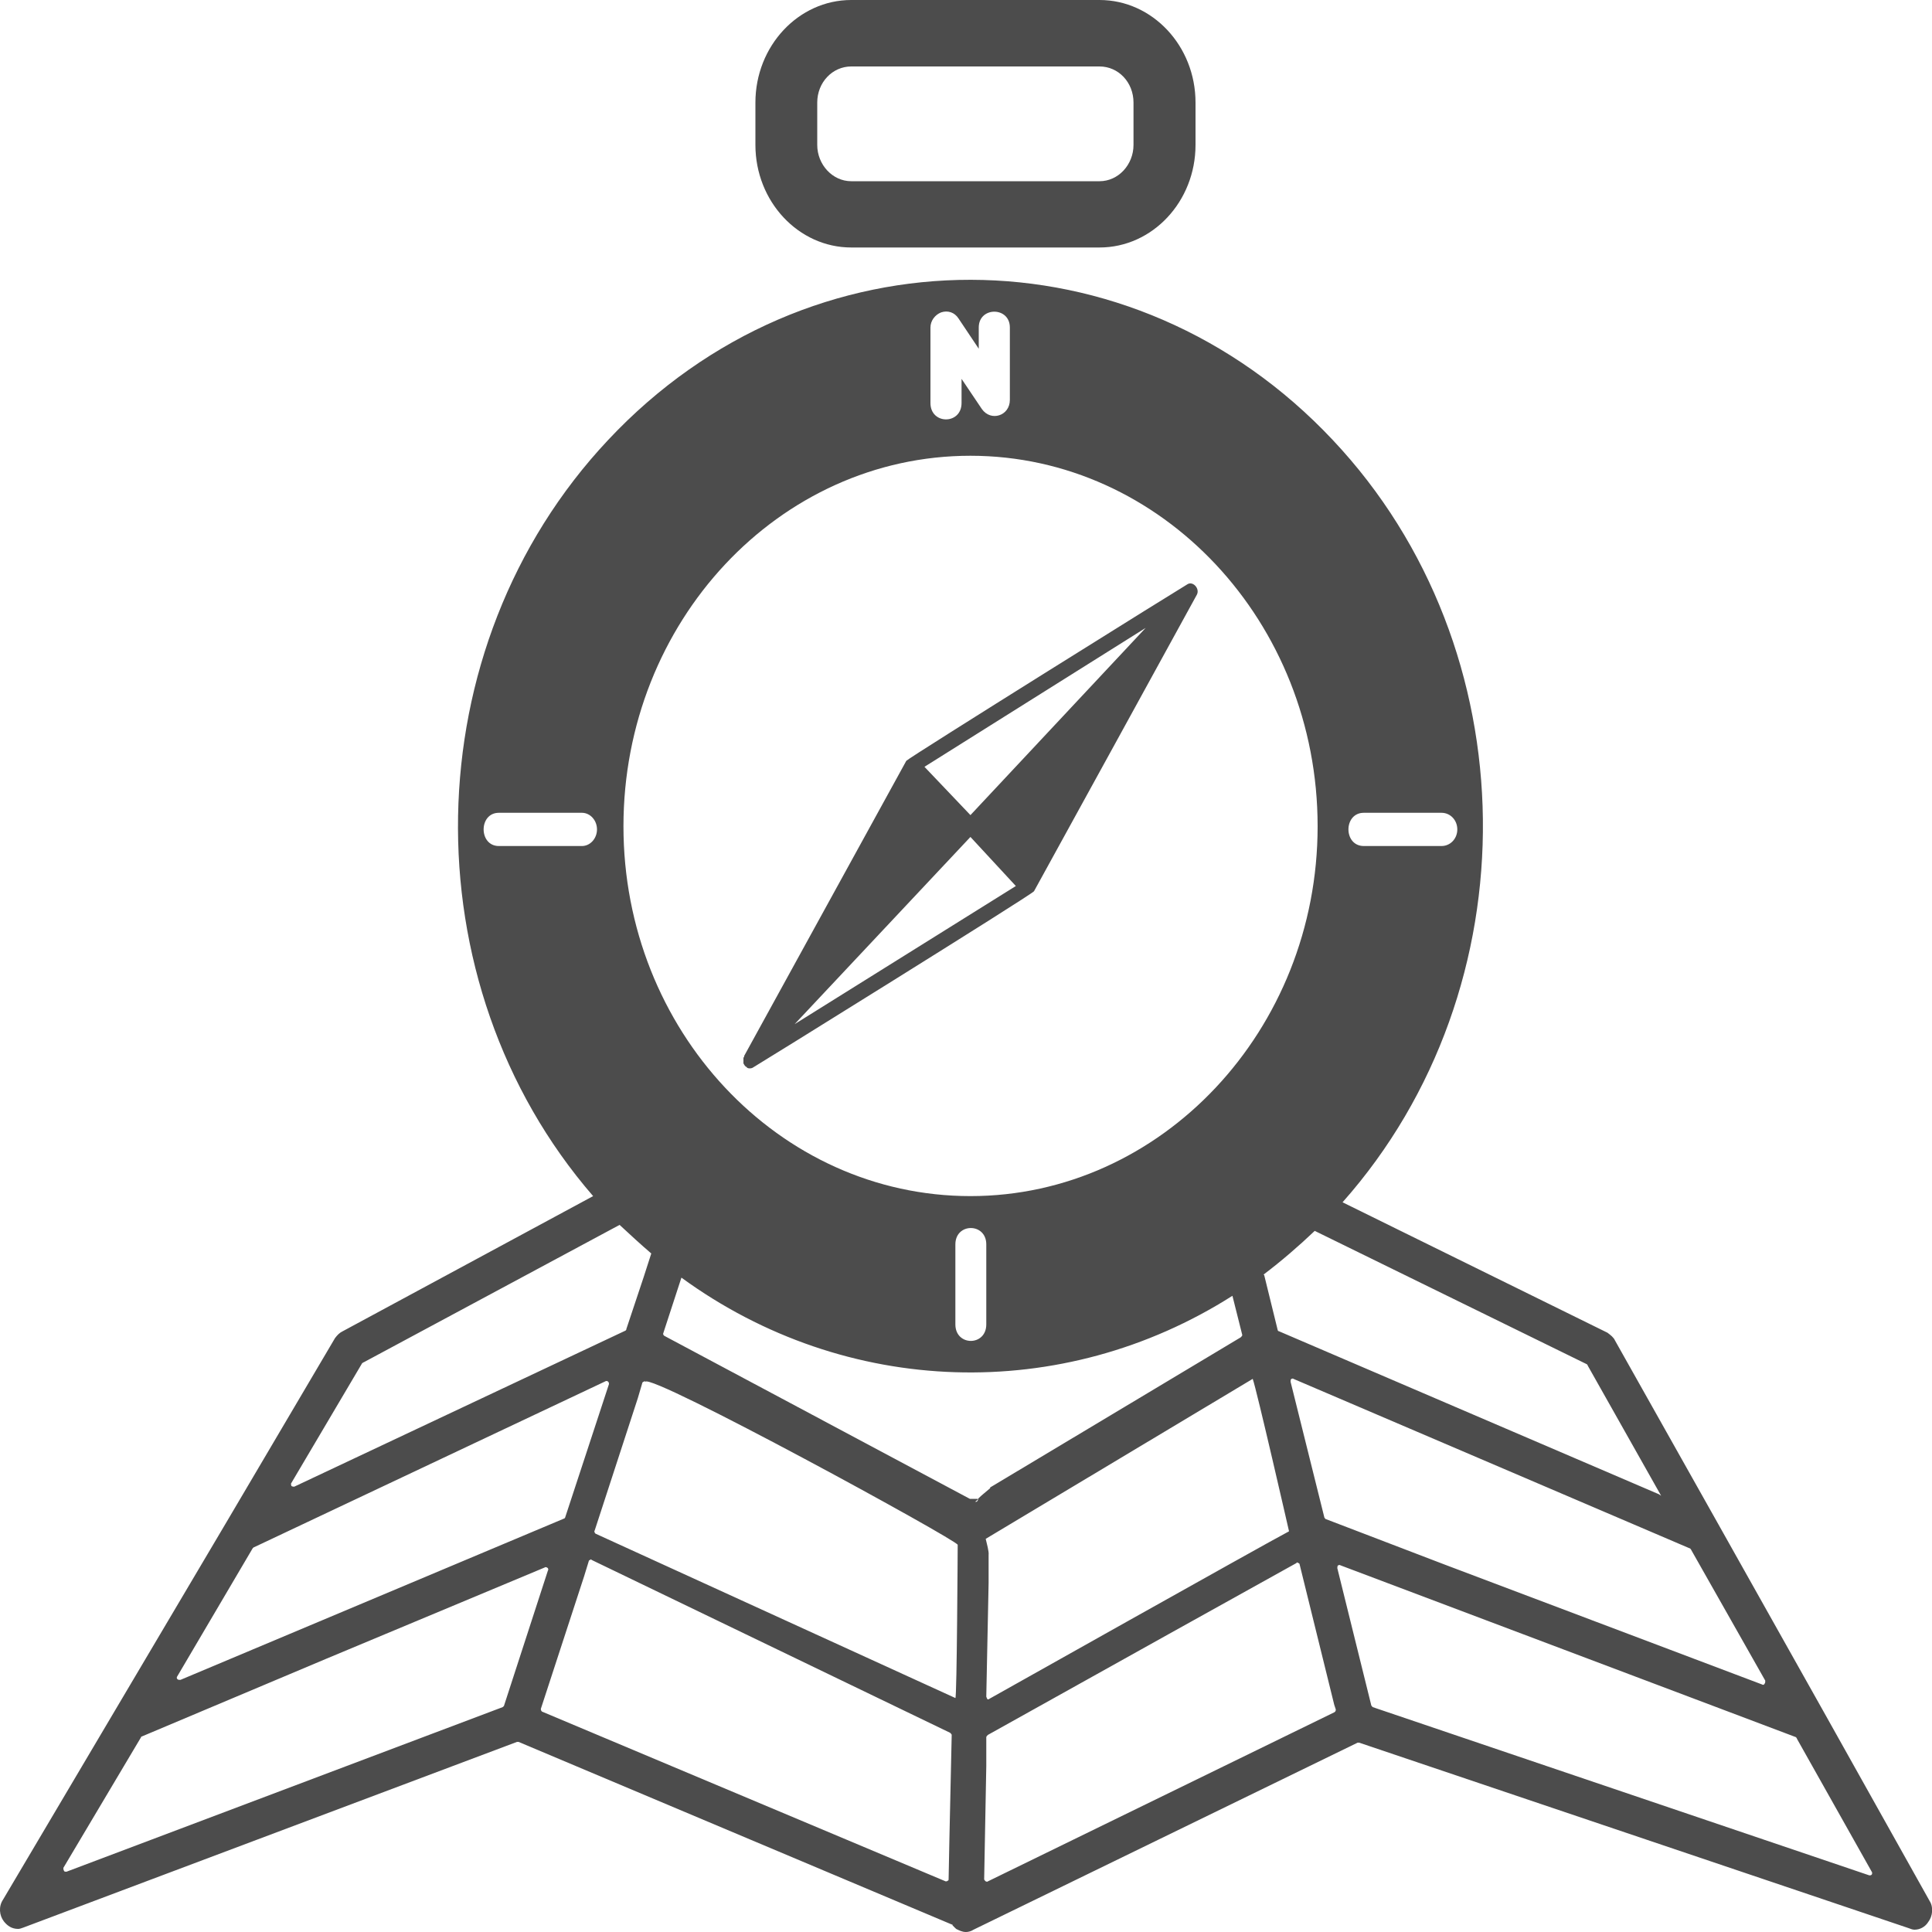 <?xml version="1.0" encoding="UTF-8"?>
<svg xmlns="http://www.w3.org/2000/svg" xmlns:xlink="http://www.w3.org/1999/xlink" width="10px" height="10px" viewBox="0 0 10 10" version="1.1">
<g id="surface1">
<path style=" stroke:none;fill-rule:nonzero;fill:rgb(30%,30%,30%);fill-opacity:1;" d="M 5.102 7.836 C 5.098 7.836 5.098 7.836 5.094 7.836 C 5.031 7.824 5.02 7.809 5.047 7.773 L 5.062 7.781 C 5.078 7.793 5.094 7.812 5.102 7.836 Z M 5.062 7.758 L 5.02 7.758 L 5.047 7.773 C 5.051 7.77 5.059 7.766 5.062 7.758 Z M 9.98 9.949 C 9.965 9.973 9.938 9.988 9.91 9.988 C 9.898 9.988 9.891 9.984 9.879 9.98 L 7.035 9.02 C 7.035 9.02 7.031 9.02 7.027 9.02 L 5.039 9.988 C 5.027 9.996 5.012 10 5 10 C 4.98 10 4.965 9.992 4.949 9.984 C 4.941 9.977 4.938 9.973 4.93 9.965 C 4.93 9.961 4.93 9.961 4.926 9.961 L 2.684 9.016 C 2.68 9.016 2.676 9.016 2.676 9.016 L 0.121 9.977 C 0.113 9.98 0.102 9.984 0.094 9.984 C 0.062 9.984 0.039 9.969 0.02 9.945 C -0.004 9.914 -0.008 9.867 0.016 9.832 L 1.172 7.879 L 1.734 6.926 C 1.746 6.91 1.758 6.898 1.773 6.891 L 3.07 6.191 C 2.113 5.086 2.137 3.352 3.148 2.277 C 4.188 1.168 5.863 1.176 6.898 2.277 C 7.918 3.359 7.934 5.113 6.949 6.223 L 8.32 6.898 C 8.336 6.91 8.352 6.922 8.359 6.938 L 8.895 7.891 L 9.441 8.863 L 9.988 9.84 C 10.008 9.871 10.004 9.918 9.98 9.949 Z M 8.75 8.016 L 6.695 7.137 C 6.691 7.133 6.688 7.137 6.684 7.137 C 6.68 7.141 6.68 7.145 6.68 7.152 L 6.855 7.855 C 6.859 7.859 6.859 7.863 6.863 7.863 L 7.477 8.098 L 9.121 8.719 C 9.125 8.723 9.133 8.719 9.133 8.715 C 9.137 8.711 9.137 8.707 9.137 8.699 L 8.754 8.023 C 8.754 8.02 8.75 8.02 8.75 8.016 Z M 8.215 7.062 L 6.805 6.371 C 6.723 6.449 6.633 6.527 6.539 6.598 L 6.543 6.598 L 6.613 6.883 C 6.613 6.887 6.617 6.891 6.621 6.891 L 8.586 7.734 L 8.598 7.742 L 8.219 7.07 C 8.219 7.066 8.215 7.066 8.215 7.062 Z M 5.117 8.047 L 5.117 8.195 L 5.105 8.781 C 5.105 8.785 5.109 8.789 5.109 8.793 C 5.113 8.797 5.117 8.797 5.121 8.793 C 5.121 8.793 6.539 7.996 6.672 7.926 C 6.672 7.926 6.504 7.191 6.484 7.137 L 5.102 7.965 C 5.121 8.039 5.117 8.043 5.117 8.047 Z M 7.059 4.379 L 7.461 4.379 C 7.508 4.379 7.543 4.34 7.543 4.293 C 7.543 4.246 7.508 4.207 7.461 4.207 L 7.059 4.207 C 6.953 4.207 6.953 4.379 7.059 4.379 Z M 4.816 2.086 C 4.816 2.199 4.977 2.199 4.977 2.086 L 4.977 1.961 L 5.082 2.117 C 5.129 2.184 5.227 2.152 5.227 2.07 L 5.227 1.695 C 5.227 1.586 5.066 1.586 5.066 1.695 L 5.066 1.805 L 4.961 1.648 C 4.941 1.617 4.906 1.605 4.871 1.617 C 4.84 1.629 4.816 1.66 4.816 1.695 Z M 3.227 4.277 C 3.227 5.332 4.031 6.191 5.023 6.191 C 6.012 6.191 6.82 5.332 6.82 4.277 C 6.82 3.219 6.012 2.359 5.023 2.359 C 4.031 2.359 3.227 3.219 3.227 4.277 Z M 4.945 6.441 L 4.945 6.855 C 4.945 6.969 5.105 6.969 5.105 6.855 L 5.105 6.441 C 5.105 6.328 4.945 6.328 4.945 6.441 Z M 3.09 4.293 C 3.09 4.246 3.055 4.207 3.012 4.207 L 2.582 4.207 C 2.477 4.207 2.477 4.379 2.582 4.379 L 3.012 4.379 C 3.055 4.379 3.09 4.34 3.09 4.293 Z M 1.523 7.695 L 3.238 6.887 C 3.242 6.883 3.242 6.883 3.242 6.879 L 3.332 6.609 L 3.371 6.488 C 3.316 6.441 3.262 6.391 3.207 6.34 L 1.883 7.051 C 1.879 7.051 1.879 7.055 1.875 7.055 L 1.508 7.676 C 1.504 7.68 1.508 7.688 1.508 7.691 C 1.512 7.695 1.52 7.695 1.523 7.695 Z M 0.934 8.695 L 2.922 7.859 C 2.922 7.859 2.926 7.855 2.926 7.852 L 3.043 7.496 L 3.152 7.164 C 3.152 7.16 3.152 7.156 3.148 7.152 C 3.145 7.148 3.141 7.148 3.137 7.148 L 1.316 8.008 C 1.312 8.008 1.312 8.012 1.309 8.012 L 0.918 8.676 C 0.914 8.68 0.914 8.688 0.918 8.691 C 0.922 8.695 0.926 8.695 0.934 8.695 Z M 2.836 8.129 C 2.84 8.125 2.836 8.117 2.836 8.117 C 2.832 8.113 2.824 8.109 2.82 8.113 L 1.688 8.586 L 0.734 8.988 C 0.734 8.988 0.73 8.988 0.73 8.992 L 0.328 9.668 C 0.328 9.672 0.328 9.68 0.332 9.684 C 0.332 9.688 0.34 9.688 0.344 9.688 L 2.602 8.836 C 2.605 8.832 2.609 8.832 2.609 8.828 Z M 4.926 8.98 C 4.926 8.977 4.922 8.973 4.918 8.969 L 3.062 8.074 C 3.059 8.07 3.059 8.07 3.055 8.074 C 3.051 8.074 3.047 8.078 3.047 8.082 L 3.023 8.16 L 2.801 8.84 C 2.797 8.848 2.801 8.855 2.805 8.859 L 4.895 9.738 C 4.898 9.738 4.902 9.738 4.906 9.734 C 4.91 9.734 4.91 9.73 4.91 9.727 L 4.914 9.523 Z M 4.957 7.996 C 4.957 7.973 3.367 7.105 3.34 7.152 C 3.336 7.148 3.336 7.148 3.332 7.152 C 3.328 7.152 3.324 7.156 3.324 7.16 L 3.301 7.238 L 3.078 7.922 C 3.074 7.926 3.078 7.934 3.082 7.938 L 4.945 8.789 C 4.953 8.793 4.957 7.996 4.957 7.996 Z M 5.066 7.754 C 5.082 7.738 5.102 7.723 5.125 7.703 C 5.125 7.703 5.125 7.699 5.125 7.699 L 6.422 6.922 C 6.426 6.918 6.43 6.914 6.43 6.91 L 6.379 6.707 C 5.5 7.266 4.379 7.234 3.527 6.613 L 3.434 6.898 C 3.43 6.906 3.434 6.91 3.438 6.914 L 5.02 7.758 L 5.047 7.773 C 5.047 7.773 5.051 7.773 5.055 7.773 C 5.059 7.77 5.062 7.766 5.062 7.762 C 5.062 7.762 5.062 7.758 5.066 7.754 Z M 6.914 8.848 L 6.906 8.824 L 6.727 8.098 C 6.727 8.094 6.723 8.09 6.719 8.09 C 6.715 8.086 6.711 8.086 6.711 8.09 L 6.051 8.457 L 5.113 8.98 C 5.109 8.984 5.105 8.988 5.105 8.992 L 5.105 9.141 L 5.094 9.727 C 5.094 9.73 5.098 9.734 5.102 9.738 C 5.105 9.738 5.109 9.742 5.113 9.738 L 6.906 8.863 C 6.914 8.859 6.914 8.852 6.914 8.848 Z M 9.688 9.688 L 9.301 9 C 9.301 8.996 9.297 8.996 9.297 8.992 L 8.852 8.824 L 6.938 8.102 C 6.934 8.098 6.93 8.102 6.926 8.102 C 6.922 8.105 6.922 8.113 6.922 8.117 L 7.098 8.828 C 7.102 8.832 7.105 8.836 7.105 8.836 L 9.676 9.707 C 9.68 9.707 9.684 9.707 9.688 9.703 C 9.691 9.699 9.691 9.691 9.688 9.688 Z M 3.91 0.75 L 3.91 0.531 C 3.91 0.238 4.133 0 4.406 0 L 5.691 0 C 5.965 0 6.188 0.238 6.188 0.531 L 6.188 0.75 C 6.188 1.043 5.965 1.281 5.691 1.281 L 4.406 1.281 C 4.133 1.281 3.91 1.043 3.91 0.75 Z M 4.23 0.75 C 4.23 0.852 4.309 0.938 4.406 0.938 L 5.691 0.938 C 5.789 0.938 5.867 0.852 5.867 0.75 L 5.867 0.531 C 5.867 0.426 5.789 0.344 5.691 0.344 L 4.406 0.344 C 4.309 0.344 4.23 0.426 4.23 0.531 Z M 6.195 3.078 C 6.195 3.078 5.355 4.609 5.352 4.613 C 5.344 4.629 3.898 5.527 3.895 5.527 C 3.887 5.531 3.875 5.531 3.867 5.527 C 3.867 5.523 3.863 5.523 3.859 5.52 C 3.855 5.516 3.852 5.512 3.848 5.504 C 3.848 5.5 3.848 5.496 3.848 5.492 L 3.848 5.488 C 3.848 5.484 3.848 5.48 3.848 5.477 C 3.848 5.477 3.848 5.473 3.852 5.469 L 3.852 5.465 L 4.691 3.938 C 4.703 3.922 6.145 3.023 6.148 3.023 C 6.176 3.008 6.211 3.047 6.195 3.078 Z M 5.258 4.586 L 5.023 4.332 L 4.113 5.301 Z M 5.93 3.25 L 4.785 3.969 L 5.023 4.219 Z M 5.93 3.25 "/>
</g>
</svg>
